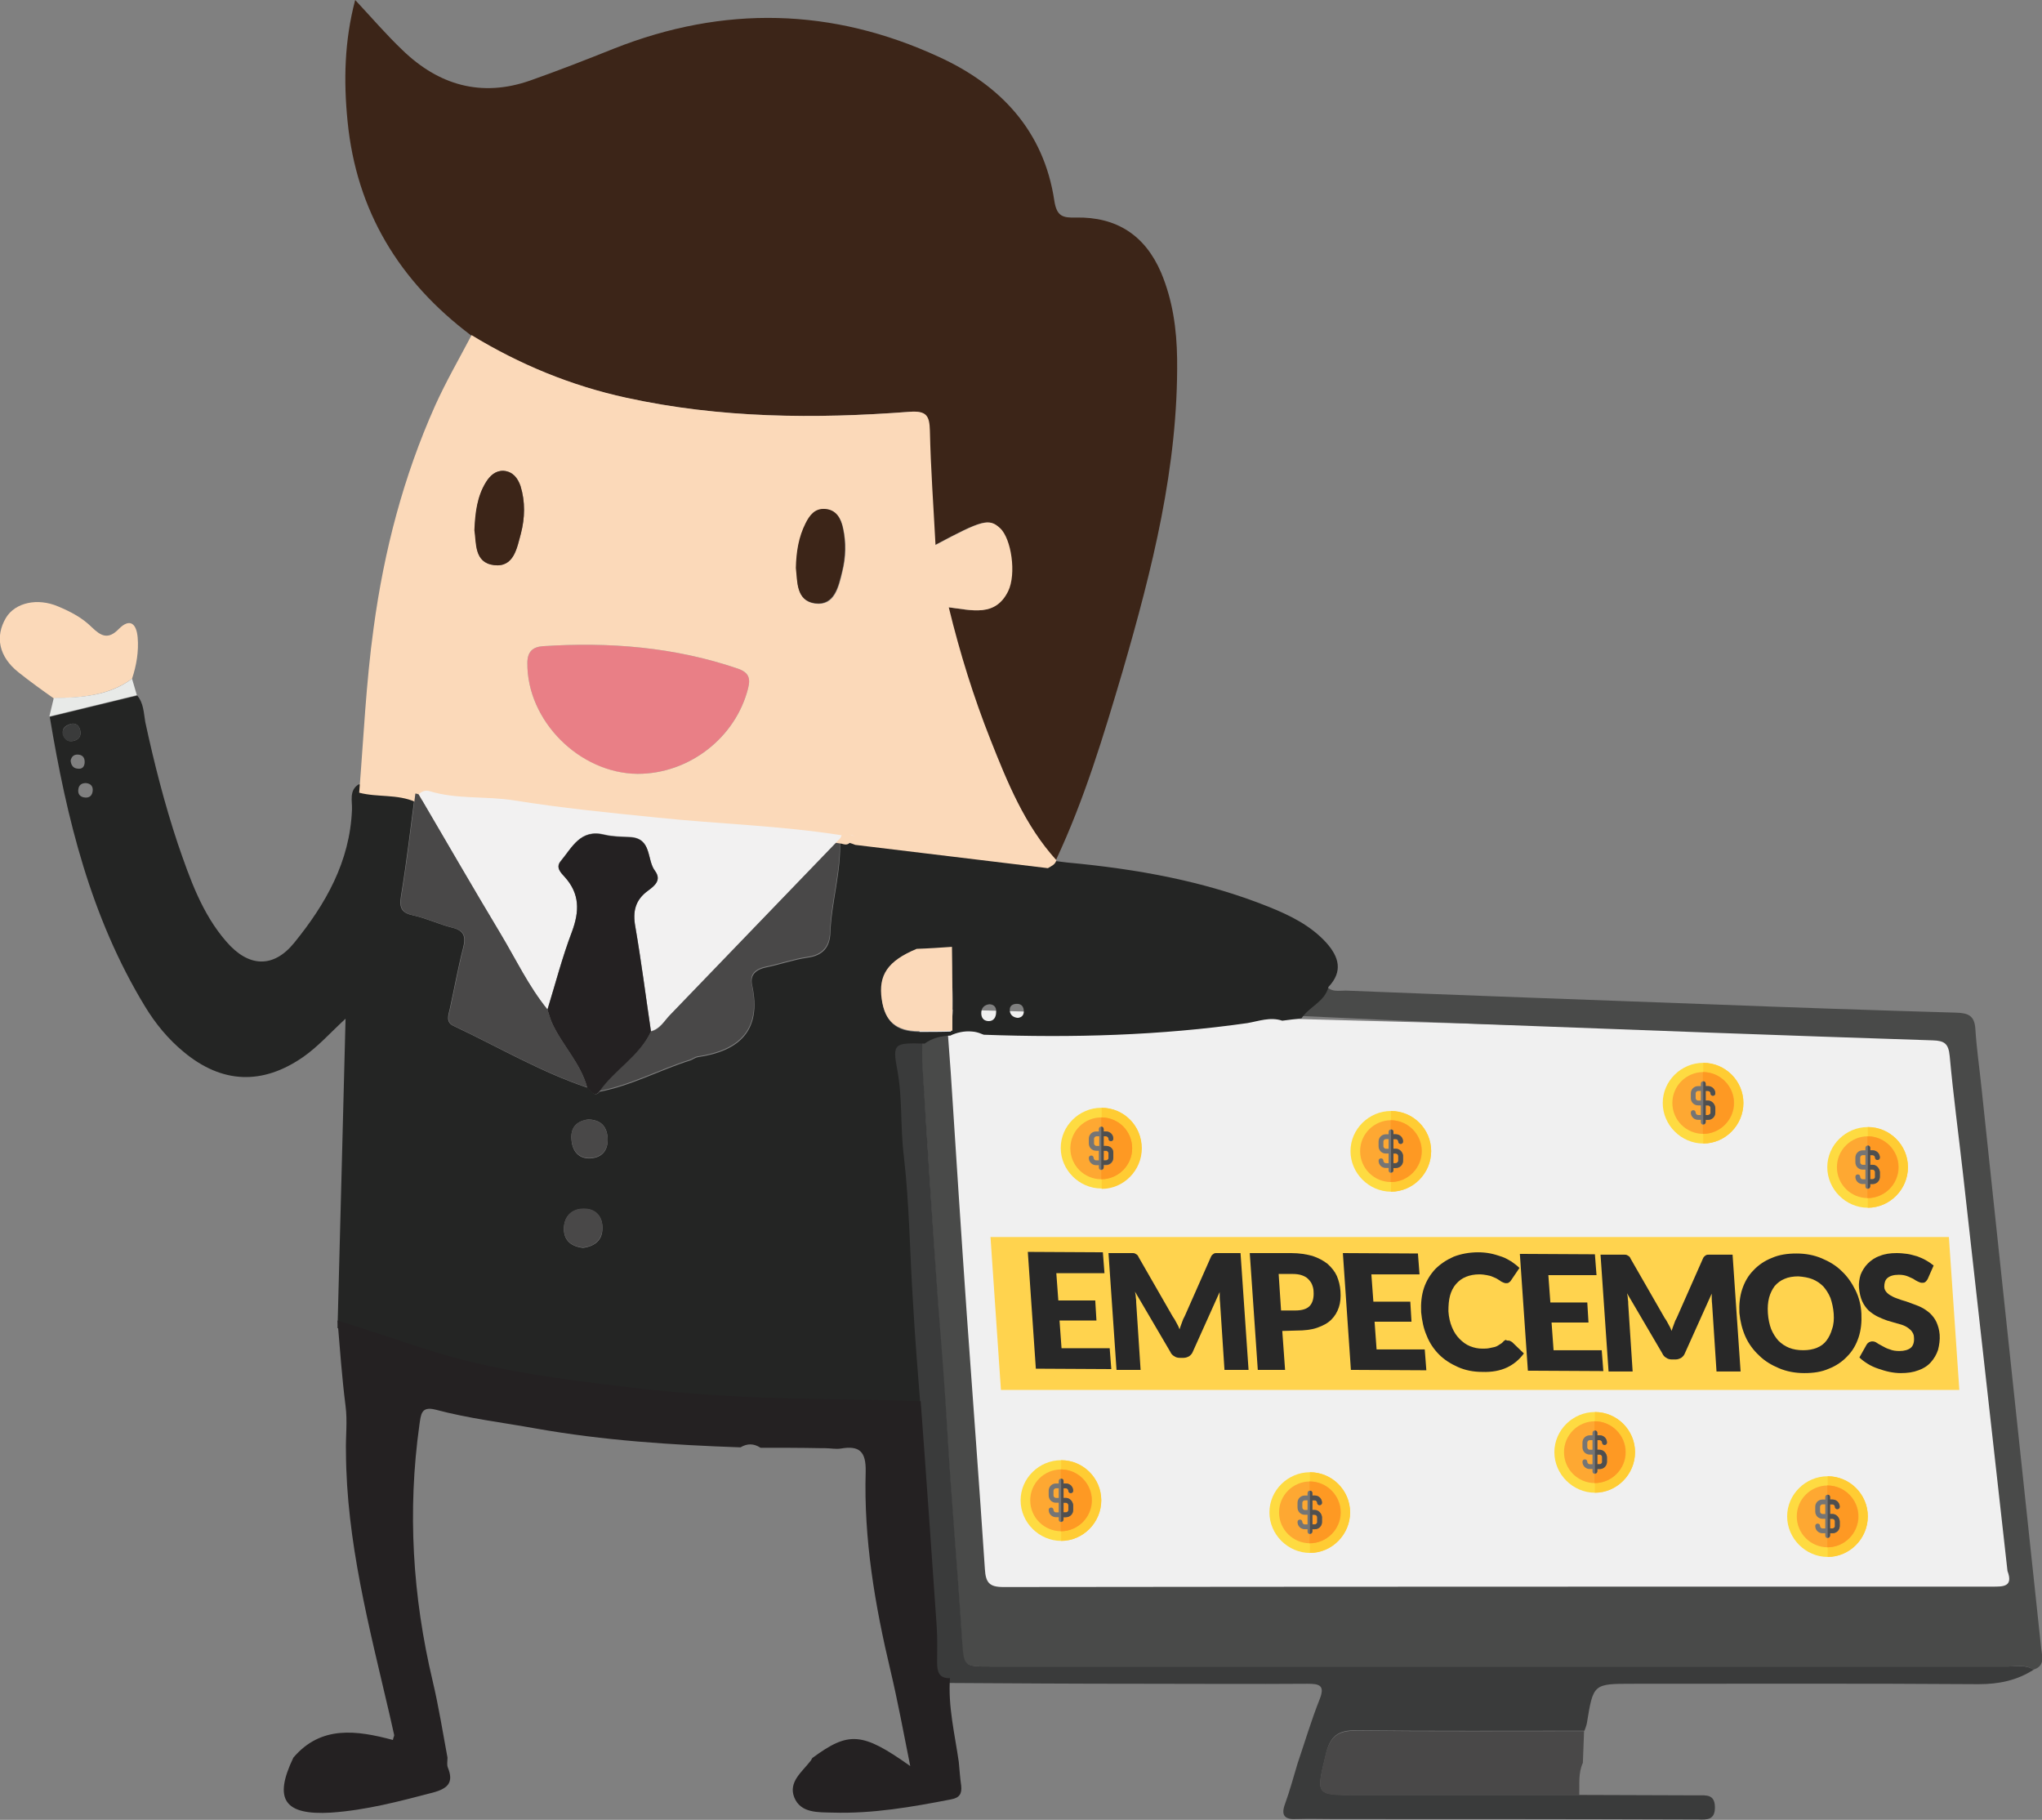 <?xml version="1.0" encoding="utf-8"?>
<!-- Generator: Adobe Illustrator 23.0.1, SVG Export Plug-In . SVG Version: 6.00 Build 0)  -->
<svg version="1.1" xmlns="http://www.w3.org/2000/svg" xmlns:xlink="http://www.w3.org/1999/xlink" x="0px" y="0px"
	 viewBox="0 0 508.8 453.4" style="enable-background:new 0 0 508.8 453.4;" xml:space="preserve">
<rect x="0" y="0" width="508.8" height="453.4" fill="#808080" stroke="none"/>
<style type="text/css">
	.st0{fill:#554939;}
	.st1{fill:#FBDBBE;}
	.st2{fill:#F4F3F3;}
	.st3{fill:#6C6A5A;}
	.st4{fill:#534A3B;}
	.st5{fill:#F7DDBF;}
	.st6{fill:#F0C658;}
	.st7{fill:#F6C651;}
	.st8{fill:#5A6753;}
	.st9{fill:#97AF98;}
	.st10{fill:#D7ECDF;}
	.st11{fill:#83AC94;}
	.st12{fill:#E68084;}
	.st13{fill:#DBAA3F;}
	.st14{fill:#FAC44C;}
	.st15{fill:#545B69;}
	.st16{fill:#5BBFD0;}
	.st17{fill:#E8B699;}
	.st18{fill:#FAC705;}
	.st19{fill:#EAE1D2;}
	.st20{fill:#69707B;}
	.st21{fill:#F9EA83;}
	.st22{fill:#CEC4B2;}
	.st23{fill:#F9F2E5;}
	.st24{fill:#EAAF51;}
	.st25{fill:#C7BDAB;}
	.st26{fill:#5F453C;}
	.st27{fill:#F9F2E6;}
	.st28{fill:#F6BB04;}
	.st29{fill:#F9C707;}
	.st30{fill:#CFC4B2;}
	.st31{fill:#C1BAA9;}
	.st32{fill:#C6BBA9;}
	.st33{fill:#C5BAA7;}
	.st34{fill:#DACFBD;}
	.st35{fill:#E6B599;}
	.st36{fill:#FBCC06;}
	.st37{fill:#695046;}
	.st38{fill:#97796E;}
	.st39{fill:#DCA009;}
	.st40{fill:#E4DBCA;}
	.st41{fill:#6CA9AA;}
	.st42{fill:#CA8B71;}
	.st43{fill:#E3DACA;}
	.st44{fill:#60473E;}
	.st45{fill:#DE9F08;}
	.st46{fill:#D2D9D7;}
	.st47{fill:#E2DACA;}
	.st48{fill:#D3D9D7;}
	.st49{fill:#E2AA0A;}
	.st50{fill:#9FA8A1;}
	.st51{fill:#C9C9BC;}
	.st52{fill:#B9C6BD;}
	.st53{fill:#B0C3BD;}
	.st54{fill:#94796F;}
	.st55{fill:#785E54;}
	.st56{fill:#E0D7C5;}
	.st57{fill:#6E787B;}
	.st58{fill:#AEC2BD;}
	.st59{fill:#785F54;}
	.st60{fill:#8B786F;}
	.st61{fill:#CBC2AD;}
	.st62{fill:#DDEEF1;}
	.st63{fill:#DAD0BE;}
	.st64{fill:#1889AB;}
	.st65{fill:#C5C9C6;}
	.st66{fill:#14ACC2;}
	.st67{fill:#E7B599;}
	.st68{fill:#384352;}
	.st69{fill:#414959;}
	.st70{fill:#CB8E74;}
	.st71{fill:#F1F1F1;}
	.st72{fill:#3A4554;}
	.st73{fill:#9FA9A3;}
	.st74{fill:#77CADD;}
	.st75{fill:#271A17;}
	.st76{fill:#DED5C4;}
	.st77{fill:#D79708;}
	.st78{fill:#BDB299;}
	.st79{fill:#E7A608;}
	.st80{fill:#169DC9;}
	.st81{fill:#9DD8E6;}
	.st82{fill:#72CAE0;}
	.st83{fill:#F4F1E8;}
	.st84{fill:#B5E2EC;}
	.st85{fill:#F5E364;}
	.st86{fill:#43ADAC;}
	.st87{fill:#DCD2C1;}
	.st88{fill:#C2BD96;}
	.st89{fill:#B5A03D;}
	.st90{fill:#34BFC7;}
	.st91{fill:#E3E0D1;}
	.st92{fill:#93D5E7;}
	.st93{fill:#89D0E2;}
	.st94{fill:#795D52;}
	.st95{fill:#72564B;}
	.st96{fill:#6B5146;}
	.st97{fill:#73574C;}
	.st98{fill:#E89129;}
	.st99{fill:#E07925;}
	.st100{fill:#34404F;}
	.st101{fill:#E8A807;}
	.st102{fill:#D99908;}
	.st103{fill:#FDF9F0;}
	.st104{fill:#EFE7D9;}
	.st105{fill:#75BBBB;}
	.st106{fill:#CDC2AF;}
	.st107{fill:#1695B7;}
	.st108{fill:#DCA109;}
	.st109{fill:#747A7B;}
	.st110{fill:#9CB2AF;}
	.st111{fill:#374351;}
	.st112{fill:#FCFCFA;}
	.st113{fill:#F8F9F7;}
	.st114{fill:#E8DFCF;}
	.st115{fill:#D1C6B3;}
	.st116{fill:#D5CBB9;}
	.st117{fill:#CD6328;}
	.st118{fill:#FCF9F1;}
	.st119{fill:#E9E0D0;}
	.st120{fill:#F0E8DB;}
	.st121{fill:#EDE4D5;}
	.st122{fill:#EAE2D3;}
	.st123{fill:#EAE2D2;}
	.st124{fill:#FAF9F4;}
	.st125{fill:#4A362C;}
	.st126{fill:#61483E;}
	.st127{fill:#F0E8DA;}
	.st128{fill:#D9CFBD;}
	.st129{fill:#EEB106;}
	.st130{fill:#D8CDBB;}
	.st131{fill:#DDA40D;}
	.st132{fill:#FCF9F0;}
	.st133{fill:#EDE4D6;}
	.st134{fill:#DACFBE;}
	.st135{fill:#EEE6D7;}
	.st136{fill:#DBD0BF;}
	.st137{fill:#E3DAC9;}
	.st138{fill:#ECE3D5;}
	.st139{fill:#E6DDCD;}
	.st140{fill:#F1D357;}
	.st141{fill:#A5997B;}
	.st142{fill:#585F6C;}
	.st143{fill:#FCFAEF;}
	.st144{fill:#1993B2;}
	.st145{fill:#92B6B5;}
	.st146{fill:#5BBECF;}
	.st147{fill:#286266;}
	.st148{fill:#36A9C0;}
	.st149{fill:#283947;}
	.st150{fill:#CFC17E;}
	.st151{fill:#C7E9F2;}
	.st152{fill:#A1955F;}
	.st153{fill:#AFE0EC;}
	.st154{fill:#B9A962;}
	.st155{fill:#F4E875;}
	.st156{fill:#C1B8A6;}
	.st157{fill:#F4C951;}
	.st158{fill:#DFD581;}
	.st159{fill:#E8DA69;}
	.st160{fill:#E4DDB1;}
	.st161{fill:#BAAF75;}
	.st162{fill:#CFAB3B;}
	.st163{fill:#B4A563;}
	.st164{fill:#F3C14C;}
	.st165{fill:#E7E5D5;}
	.st166{fill:#7D712C;}
	.st167{fill:#F4BD48;}
	.st168{fill:#BFB16F;}
	.st169{fill:#C2AB48;}
	.st170{fill:#867832;}
	.st171{fill:#BFB88D;}
	.st172{fill:#6F5C25;}
	.st173{fill:#84773A;}
	.st174{fill:#26757A;}
	.st175{fill:#9B8F58;}
	.st176{fill:#DDD5C2;}
	.st177{fill:#D3CEAF;}
	.st178{fill:#5A4C24;}
	.st179{fill:#E5E2D1;}
	.st180{fill:#E5E0CE;}
	.st181{fill:#AE9D46;}
	.st182{fill:#B43027;}
	.st183{fill:#ADA48C;}
	.st184{fill:#9D937B;}
	.st185{fill:#5EC6D8;}
	.st186{fill:#F5E168;}
	.st187{fill:#287A7B;}
	.st188{fill:#F0B847;}
	.st189{fill:#5CACAC;}
	.st190{fill:#F4C04C;}
	.st191{fill:#3FA2A1;}
	.st192{fill:#C8C39C;}
	.st193{fill:#261B16;}
	.st194{fill:#82D0E5;}
	.st195{fill:#B2A990;}
	.st196{fill:#A59B83;}
	.st197{fill:#998F77;}
	.st198{fill:#ACA28A;}
	.st199{fill:#998F78;}
	.st200{fill:#D09107;}
	.st201{fill:#A79D85;}
	.st202{fill:#261610;}
	.st203{fill:#4A3B17;}
	.st204{fill:#31434F;}
	.st205{fill:#FDFAF1;}
	.st206{fill:#F6E263;}
	.st207{fill:#27839F;}
	.st208{fill:#F1BF4D;}
	.st209{fill:#B4AC7D;}
	.st210{fill:#644C24;}
	.st211{fill:#CAC59C;}
	.st212{fill:#E0D8C6;}
	.st213{fill:#CBC49F;}
	.st214{fill:#DFD8AF;}
	.st215{fill:#C2AB46;}
	.st216{fill:#EBE5D4;}
	.st217{fill:#BDB07C;}
	.st218{fill:#5E4B25;}
	.st219{fill:#745834;}
	.st220{fill:#A3965C;}
	.st221{fill:#E8E3B6;}
	.st222{fill:#958235;}
	.st223{fill:#A79B63;}
	.st224{fill:#C5C09A;}
	.st225{fill:#9B9059;}
	.st226{fill:#C7C29D;}
	.st227{fill:#80732F;}
	.st228{fill:#AA9E67;}
	.st229{fill:#7D712D;}
	.st230{fill:#F1EADB;}
	.st231{fill:#CDB14E;}
	.st232{fill:#F4C850;}
	.st233{fill:#92864D;}
	.st234{fill:#D2CDAD;}
	.st235{fill:#F5E362;}
	.st236{fill:#F9D634;}
	.st237{fill:#B3AC7A;}
	.st238{fill:#F8C832;}
	.st239{fill:#978B54;}
	.st240{fill:#EEA32E;}
	.st241{fill:#4E3E18;}
	.st242{fill:#43A6B2;}
	.st243{fill:#A09C6D;}
	.st244{fill:#F8D932;}
	.st245{fill:#CECAA8;}
	.st246{fill:#877832;}
	.st247{fill:#635220;}
	.st248{fill:#BFB88F;}
	.st249{fill:#645221;}
	.st250{fill:#BAB287;}
	.st251{fill:#715B34;}
	.st252{fill:#B6AD7E;}
	.st253{fill:#B1A979;}
	.st254{fill:#CAC08B;}
	.st255{fill:#F4B030;}
	.st256{fill:#F2C250;}
	.st257{fill:#ADA26A;}
	.st258{fill:#C8AA3F;}
	.st259{fill:#A69C69;}
	.st260{fill:#E89028;}
	.st261{fill:#0E7288;}
	.st262{fill:#6B6E73;}
	.st263{fill:#EEC495;}
	.st264{fill:#368464;}
	.st265{fill:#ECC497;}
	.st266{fill:#F7FBF7;}
	.st267{fill:#7D8A85;}
	.st268{fill:#FDFDF9;}
	.st269{fill:#818D87;}
	.st270{fill:#808781;}
	.st271{fill:#8A897B;}
	.st272{fill:#898B7F;}
	.st273{fill:#8D7C66;}
	.st274{fill:#AA8D6D;}
	.st275{fill:#A18264;}
	.st276{fill:#E1F4F5;}
	.st277{fill:#E2F5F6;}
	.st278{fill:#E5F7F7;}
	.st279{fill:#F5F6F7;}
	.st280{fill:#F7F7F8;}
	.st281{fill:#F6F6F7;}
	.st282{fill:#CCEEFA;}
	.st283{fill:#828C83;}
	.st284{fill:#F6D4A7;}
	.st285{fill:#006738;}
	.st286{display:none;}
	.st287{fill:#FFD34E;}
	.st288{fill:#F4DABC;}
	.st289{fill:#F1EEED;}
	.st290{fill:#424342;}
	.st291{fill:#424242;}
	.st292{fill:#FBD9BA;}
	.st293{fill:#807F7F;}
	.st294{fill:#595046;}
	.st295{fill:#E87F85;}
	.st296{fill:#B05A35;}
	.st297{fill:#6FC728;}
	.st298{fill:#FFFFFF;}
	.st299{fill:#EEB23B;}
	.st300{fill:#EEB23A;}
	.st301{fill:#424243;}
	.st302{fill:#4F433B;}
	.st303{fill:#FAD9BA;}
	.st304{fill:#FBCA64;}
	.st305{fill:#FDC95F;}
	.st306{fill:#AA6C55;}
	.st307{fill:#BB9A74;}
	.st308{fill:#F1F0EF;}
	.st309{fill:#E98B8F;}
	.st310{fill:#E2A935;}
	.st311{fill:#91AF9A;}
	.st312{fill:#94B9A7;}
	.st313{fill:#6E6E71;}
	.st314{fill:#424244;}
	.st315{fill:#50413A;}
	.st316{fill:#F6F7F6;}
	.st317{fill:#533E2A;}
	.st318{fill:#FAD8B9;}
	.st319{fill:#F8D8B9;}
	.st320{fill:#53402C;}
	.st321{fill:#F7D9BA;}
	.st322{fill:#F8C54B;}
	.st323{fill:#B7D2C3;}
	.st324{fill:#6D6E72;}
	.st325{fill:#EB7F86;}
	.st326{fill:#E29F25;}
	.st327{fill:#202529;}
	.st328{fill:#FF0000;}
	.st329{fill:none;}
	.st330{fill:#252525;}
	.st331{fill:#3D2618;}
	.st332{fill:#FCF6CA;}
	.st333{fill:#FFFBD4;}
	.st334{fill:#EAE5C1;}
	.st335{fill:#1E201F;}
	.st336{fill:#F9D7B8;}
	.st337{fill:#F0F1F0;}
	.st338{fill:#961A17;}
	.st339{fill:#494949;}
	.st340{fill:#E9868C;}
	.st341{fill:#553F29;}
	.st342{fill:#242524;}
	.st343{fill:#3C2518;}
	.st344{fill:#FBD9B9;}
	.st345{fill:#F0F0F0;}
	.st346{fill:#494A49;}
	.st347{fill:#242122;}
	.st348{fill:#3A3B3B;}
	.st349{fill:#494848;}
	.st350{fill:#E8EAE8;}
	.st351{fill:#F2F1F1;}
	.st352{fill:#E97F86;}
	.st353{fill:#282828;}
	.st354{fill:#FEDB41;}
	.st355{fill:#FFCC33;}
	.st356{fill:#FEA832;}
	.st357{fill:#FE9923;}
	.st358{fill:#757575;}
	.st359{fill:#4F4F4F;}
</style>
<g id="Layer_1">
	<g>
		<g>
			<g>
				<polyline class="st345" points="485.6,258.3 228.6,251.3 242.6,406.3 502.6,406.3 				"/>
				<path class="st346" d="M330.3,245.3c-0.9,3.7-4.8,4.9-6.7,7.8c15.6,0.7,31.2,1.5,46.8,2.1c37.1,1.4,74.2,2.8,111.2,4
					c2.9,0.1,3.9,0.8,4.2,3.9c0.9,9.8,2.2,19.5,3.3,29.2c3.7,33,7.4,66.1,11.1,99.1c1.5,4-1.1,3.9-3.8,3.9
					c-82.1,0-164.3,0-246.4,0.1c-3.5,0-4.4-1.1-4.6-4.5c-1.4-21.1-3-42.2-4.5-63.3c-1.4-20.1-2.7-40.2-4-60.3
					c-0.2-3.2-0.5-6.3-0.7-9.5c0-0.2-0.1-0.4,0-0.6c-2.4,0.1-4.6,0.6-6.5,2c0,2.3,0,4.7,0.1,7c1.3,19.7,2.5,39.4,3.9,59.1
					c0.7,10.1,1.6,20.2,2.2,30.3c1,17.5,2.6,35.1,3.7,52.6c0.4,7,0.2,7,7.2,7c84.5,0,169,0,253.5,0c2.1,0,4.4-0.6,6.3,0.8
					c3.1-0.9,2.2-3.4,2-5.3c-2.1-20-4.3-40-6.4-60c-2.8-26.6-5.7-53.2-8.5-79.9c-0.5-4.8-1.2-9.6-1.5-14.4c-0.2-3.3-1.7-4-4.7-4.1
					c-20.6-0.6-41.2-1.3-61.9-2.1c-30.1-1.1-60.2-2.2-90.3-3.4C333.5,246.8,331.4,247.3,330.3,245.3z"/>
				<path class="st348" d="M228.5,350.3c1.3,18.7,2.7,37.5,4,56.2c0.2,3,0.1,6,0.1,8.9c0,2.2,0.4,4,3.2,3.9
					c16.2,0.1,32.3,0.2,48.5,0.2c13.8,0,27.7,0.1,41.5,0c3,0,4.4,0.4,3,3.9c-2.1,5.3-3.7,10.7-5.5,16c-1,3.3-1.9,6.7-3.1,10
					c-1.1,2.9-0.1,4,2.9,3.8c3.2-0.1,6.3,0,9.5,0c29.1,0,58.3,0,87.4,0.1c1,0,2,0,3,0c2.3,0.1,4.4,0.2,4.3-3.2
					c-0.1-3.1-2.2-2.8-4.2-2.8c-9.8,0-19.6-0.1-29.5-0.1c-18.5,0-36.9,0-55.4,0c-10.5,0-10.3,0.1-7.8-10.2c1-4.4,3-6,7.5-5.9
					c18.9,0.2,37.9,0.1,56.9,0.1c0.2-0.6,0.5-1.3,0.6-1.9c1.6-9.8,1.6-9.8,11.4-9.8c28.7,0,57.5-0.1,86.2,0.1c5,0,9.5-0.9,13.7-3.6
					c-2-1.3-4.2-0.8-6.3-0.8c-84.5,0-169,0-253.5,0c-7,0-6.7,0-7.2-7c-1.1-17.5-2.7-35.1-3.7-52.6c-0.6-10.1-1.4-20.2-2.2-30.3
					c-1.4-19.7-2.7-39.4-3.9-59.1c-0.2-2.3-0.1-4.7-0.1-7c-7.6-0.2-8.1-0.1-6.8,6.7c1.3,7.1,0.7,14.2,1.6,21.3
					c1.4,12.2,1.5,24.5,2.3,36.7C227.2,332.8,227.9,341.6,228.5,350.3z"/>
				<path class="st349" d="M394.7,431.3c-19,0-37.9,0.1-56.9-0.1c-4.5,0-6.4,1.5-7.5,5.9c-2.4,10.2-2.7,10.2,7.8,10.2
					c18.5,0,36.9,0,55.4,0c0.1-2.7-0.3-5.5,0.9-8.1C394.5,436.6,394.6,434,394.7,431.3z"/>
				<path class="st348" d="M205.6,364.2c0.3,0,0.7,0,1,0C206.3,364.2,205.9,364.2,205.6,364.2z"/>
				<g>
					<path class="st349" d="M162.2,257c-2.9,6.1-9.1,9.4-12.9,14.8c7.9-1.5,15-5.4,22.6-7.8c0.6-0.2,1.2-0.7,1.8-0.8
						c10.4-1.5,16.1-6.6,13.6-18c-0.6-2.6,1.1-3.9,3.6-4.4c3.4-0.7,6.8-1.9,10.2-2.4c3.9-0.5,5.6-2.7,5.7-6.2
						c0.3-7.8,2.8-15.4,2.4-23.3c-14.1,14.6-28.2,29.3-42.3,43.9C165.5,254.4,164.5,256.5,162.2,257z"/>
					<path class="st352" d="M158.9,192.8c12.8,0,24.4-9,27.5-21.3c0.7-2.7,0-4-2.5-4.9c-15.8-5.4-32.1-6.7-48.7-5.6
						c-2.5,0.2-3.8,1.4-3.8,4.2C131.3,179.6,144.4,192.8,158.9,192.8z"/>
					<g>
						<path class="st342" d="M150.1,306.1c0.1-2.9-1.6-4.9-4.5-4.9c-3.1-0.1-5.1,1.9-5.1,5c0,2.9,1.9,4.4,4.8,4.7
							C148.2,310.5,150.1,309,150.1,306.1z M142.4,284c0.2,2.8,1.8,4.8,4.8,4.6c2.8-0.2,4.4-2,4.2-5.1c-0.2-3-1.8-4.5-4.8-4.6
							C143.6,279.3,142.1,281,142.4,284z M18.3,184.6c1.3-0.3,2-1.2,1.7-2.6c-0.3-1.3-1.2-2-2.5-1.6c-1.2,0.4-2.1,1-1.8,2.5
							C16.1,184.2,16.9,184.9,18.3,184.6z M244.5,252.4c0,1.1,0.5,1.9,1.7,2c1.4,0.1,2-1,2-2.2c0.1-1-0.3-1.9-1.6-2
							C245.3,250.3,244.5,251.1,244.5,252.4z M19.5,196.8c-0.1,1.1,0.5,1.8,1.7,1.9c1.1,0.1,1.8-0.5,1.9-1.7
							c0.1-1.1-0.5-1.8-1.7-1.9C20.3,195.1,19.6,195.6,19.5,196.8z M19.3,191.5c1.2,0.2,1.8-0.5,1.8-1.7c0-1.2-0.7-1.8-1.8-1.8
							c-0.9,0-1.5,0.5-1.7,1.5C17.7,190.6,18.2,191.4,19.3,191.5z M255.1,252c0-1.1-0.5-1.9-1.7-1.9c-1.1,0-1.9,0.5-1.8,1.7
							c0.1,1.1,0.9,1.7,2,1.8C254.6,253.5,255.1,252.9,255.1,252z M103.4,197.7c-1.1,8.5-2.1,17.1-3.5,25.6
							c-0.5,3.1,0.3,4.2,3.2,4.8c3.2,0.7,6.3,2.2,9.5,3c3,0.7,3.5,2.2,2.8,5c-1.3,5-2.2,10.1-3.3,15.1c-0.4,1.7-1.1,3.5,0.9,4.4
							c11.1,5.2,21.7,11.5,33.4,15.4l0,0c0.3,0.3,0.7,0.7,1,1c0.7,0.8,1.4,0.8,2,0c7.9-1.5,15-5.4,22.6-7.8c0.6-0.2,1.2-0.7,1.8-0.8
							c10.4-1.5,16.1-6.6,13.6-18c-0.6-2.6,1.1-3.9,3.6-4.4c3.4-0.7,6.8-1.9,10.2-2.4c3.9-0.5,5.6-2.7,5.7-6.2
							c0.3-7.8,2.8-15.4,2.4-23.3c0.1-0.3,0.3-0.6,0.4-0.9c0.7,0.3,1.4,0.4,2-0.2c0.5,0.2,1,0.4,1.4,0.5c16,1.9,32,3.9,48,5.8
							c1.6,0.2,3.3,0.4,4.9,0.6c17.2,1.6,34.2,4.6,50.3,11.1c5.2,2.1,10.3,4.6,14.2,8.9c3.1,3.5,4.2,7.1,0.5,11
							c-0.9,3.7-4.8,4.9-6.7,7.8c-1.6,0.2-3.2,0.4-4.8,0.6c-3-1-5.8,0.1-8.7,0.6c-21.8,3.1-43.6,3.7-65.6,2.9c-0.3,0-1.4-0.7-3-0.8
							c-2-0.2-3.9,0.3-5.4,1c0.5-3.3,0.8-7.4,0.5-12.1c-0.4-6.2-1.7-11.3-2.9-15.1c10.6-2,24.7-3.5,41.2-1.4
							c7.2,0.9,13.7,2.3,19.3,3.9c-1.1-0.1-2.2-0.2-3.2-0.2c-16.4,0.3-32.8-0.7-49.1-2.1c-1.3-0.1-2.5-0.4-3.6,0.1
							c-0.3,0.1-1,0.6-1.5,1.5c-0.7,1.5-0.2,3.5-0.2,3.5l0,0c0,0-3,0.2-8.8,0.5c-7.2,3-9.6,6.5-8.7,12.6c0.8,5.5,3.6,7.8,9.1,7.9
							c2.8,0,5.6,0,8.5-0.1c-0.2,0.3-0.3,0.7-0.5,1c-2.4,0.1-4.6,0.6-6.5,2c-7.6-0.2-8.1-0.1-6.8,6.7c1.3,7.1,0.7,14.2,1.6,21.3
							c1.4,12.2,1.5,24.5,2.3,36.7c0.5,8.8,1.2,17.5,1.9,26.3c-10.8-0.4-21.6-0.4-32.4-0.7c-13.6-0.3-27.3-1.2-40.6-2.8
							c-16.7-2-33.5-4.1-49.8-9.3c-7.5-2.4-15-5-22.5-7.3c0.7-25.4,1.3-50.8,2-77.1c-3.9,3.6-6.8,6.9-10.5,9.5
							c-10.2,7.1-20.3,6.7-29.8-1.2c-3.9-3.2-7.1-7.1-9.7-11.4c-13.5-22.2-19.5-46.8-23.7-72.1c7.3-1.8,14.5-3.5,21.8-5.3
							c1.6,1.9,1.6,4.3,2,6.6c2.2,10.2,4.8,20.4,8.1,30.3c3,8.7,6,17.4,12.1,24.4c5.5,6.4,11.7,6.7,16.9,0.3
							c7.8-9.6,13.9-20.2,14.4-33.2c0.1-2.1-0.8-4.8,1.7-6.3C94,196.6,99,195.7,103.4,197.7z"/>
						<path class="st343" d="M263.1,214.3c7.1-15.1,11.9-31.1,16.6-47c7.4-25.5,13.9-51.1,13.6-77.9c-0.1-7.4-1.1-14.6-4-21.5
							c-4-9.3-11.1-13.9-21.2-13.7c-3.3,0.1-4.8-0.3-5.4-4.2c-2.6-17.4-13.4-28.8-28.7-35.8c-26.6-12.3-53.7-12.9-81-2.1
							c-7,2.8-13.9,5.5-21,8c-12.1,4.2-22.7,1.1-31.7-7.6c-4-3.8-7.5-7.9-11.8-12.5c-2.7,10.2-2.9,20.2-1.9,30.2
							c2.2,22.4,12.9,39.9,30.7,53.3c12,7.3,24.8,12.6,38.6,15.6c23.3,5.1,46.9,5.3,70.6,3.5c4.2-0.3,4.9,1,5,4.7
							c0.2,9.4,0.9,18.9,1.4,28.5c11.8-6.3,13.4-6.7,16.1-4.2c2.8,2.6,4.1,11.4,2,15.7c-3.2,6.5-9,4.7-14.8,4
							c2.8,11.5,6.2,22.4,10.4,33C251,194.9,255.2,205.6,263.1,214.3z"/>
						<path class="st344" d="M261.1,216.3c-16-1.9-32-3.9-48-5.8c-0.5-0.2-1-0.4-1.4-0.5c-0.6,0.6-1.3,0.4-2,0.2
							c-15.2-2.4-30.6-2.8-45.9-4.4c-12-1.2-24-2.4-35.8-4.3c-7-1.1-14.2-0.2-21-2.3c-1-0.3-2,0.1-2.7,0.8c-0.3-0.1-0.6-0.2-0.8-0.2
							c-4.5-2-9.4-1.1-14-2.3c1.1-13.7,1.7-27.4,3.6-41.1c2.6-19.2,7.4-37.6,15.3-55.3c2.7-6,6-11.7,9.1-17.6
							c12,7.3,24.8,12.6,38.6,15.6c23.3,5.1,46.9,5.3,70.6,3.5c4.2-0.3,4.9,1,5,4.7c0.2,9.4,0.9,18.9,1.4,28.5
							c11.8-6.3,13.4-6.7,16.1-4.2c2.8,2.6,4.1,11.4,2,15.7c-3.2,6.5-9,4.7-14.8,4c2.8,11.5,6.2,22.4,10.4,33
							c4.2,10.6,8.5,21.3,16.4,30C263,215.4,261.9,215.8,261.1,216.3z M186.4,171.5c0.7-2.7,0-4-2.5-4.9
							c-15.8-5.4-32.1-6.7-48.7-5.6c-2.5,0.2-3.8,1.4-3.8,4.2c-0.1,14.4,13,27.5,27.5,27.6C171.7,192.8,183.3,183.8,186.4,171.5z
							 M123.1,140.8c5,0.6,5.7-4.3,6.7-7.9c1-3.9,1.1-7.9-0.1-11.8c-0.7-2-1.9-3.6-4.2-3.8c-2-0.1-3.4,1.2-4.4,2.8
							c-2.1,3.5-2.7,7.5-2.8,12C118.8,135.3,118.1,140.2,123.1,140.8z M203.2,150.4c4.8,0.6,5.8-4.2,6.7-7.9c0.9-3.6,1-7.3,0.2-10.9
							c-0.5-2.3-1.6-4.5-4.4-4.7c-2.6-0.2-3.9,1.6-4.9,3.6c-1.7,3.3-2.2,6.9-2.3,11.1C198.7,144.9,198.4,149.8,203.2,150.4z"/>
						<path class="st347" d="M73.1,437.9c-5,10.4-2.3,14.4,9.4,13.7c8.7-0.6,17-2.8,25.4-5c3.7-1,5.2-2.5,3.7-6.2
							c-0.3-0.7-0.1-1.6-0.1-2.5c-1.2-6.4-2.2-12.8-3.7-19.1c-5-21.1-6.3-42.3-3.3-63.8c0.4-2.6,0.4-4.7,4-3.8
							c8.2,2.2,16.7,3.2,25,4.7c16.9,3,33.9,4.1,51,4.7c1.7-1,3.3-1,5,0.1c5,0,10,0,15,0.1c0.3,0,0.7,0,1,0c1.3,0,2.7,0.3,4,0.1
							c4.6-0.8,6.3,0.7,6.2,5.7c-0.5,16.9,2.3,33.3,6.2,49.7c1.8,7.6,3.2,15.2,4.9,23.7c-12-8.5-15.3-8.7-24.4-2
							c-0.2,0.3-0.3,0.6-0.5,0.8c-2.1,2.7-5.5,5.2-4,9c1.6,4,6,3.7,9.6,3.8c10,0.3,19.7-1.4,29.5-3.3c2.1-0.4,2.7-1.4,2.5-3.4
							c-0.3-2-0.4-3.9-0.6-5.9c-1-7-2.7-13.8-2.2-20.9c-2.8,0.1-3.2-1.7-3.2-3.9c0-3,0.1-6-0.1-8.9c-1.3-18.7-2.6-37.5-4-56.2
							c-10.8-0.4-21.6-0.4-32.4-0.7c-13.6-0.3-27.3-1.2-40.6-2.8c-16.7-2-33.5-4.1-49.8-9.3c-7.5-2.4-15-5-22.5-7.3
							c0.6,7.1,1.1,14.2,2,21.3c0.5,3.8,0,7.6,0.1,11.4c0.1,22.3,5.8,43.7,10.8,65.2c0.4,1.8,0.8,3.6,1.2,5.3
							c0.1,0.3-0.2,0.6-0.3,1.3C88.9,431.1,80,429.8,73.1,437.9z"/>
						<path class="st344" d="M32.9,169.1c1.1-3.3,1.7-6.8,1.4-10.3c-0.3-3.4-1.9-4.9-4.7-2.1c-2.7,2.8-4.5,1.7-6.7-0.4
							c-2.4-2.4-5.3-3.9-8.4-5.2c-5.1-2.2-10.7-1-13,2.8c-2.8,4.7-1.8,9.7,3.1,13.6c2.9,2.3,5.8,4.4,8.8,6.5
							C20.2,173.8,27,173.4,32.9,169.1z"/>
						<path class="st350" d="M32.9,169.1c-5.8,4.3-12.6,4.7-19.5,4.8c-0.4,1.5-0.7,3.1-1.1,4.6c7.3-1.8,14.5-3.5,21.8-5.3
							C33.7,171.9,33.3,170.5,32.9,169.1z"/>
						<path class="st351" d="M209.7,208.1c-15.2-2.4-30.6-2.8-45.9-4.4c-12-1.2-24-2.4-35.8-4.3c-7-1.1-14.2-0.2-21-2.3
							c-1-0.3-2,0.1-2.7,0.8c6.8,11.6,13.5,23.2,20.4,34.7c3.8,6.4,7,13.1,11.7,18.9c2-6.5,3.7-13.1,6.1-19.4
							c1.9-5.1,2-9.5-1.8-13.7c-0.9-1-2.4-2.3-1-3.9c2.9-3.4,4.9-8.1,10.9-6.6c2.1,0.5,4.3,0.5,6.4,0.6c5.5,0.3,4.1,5.7,6.2,8.4
							c1.7,2.3,0,3.7-1.7,4.9c-3.2,2.3-3.9,5.2-3.2,9c1.5,8.7,2.6,17.4,3.9,26.1c2.3-0.6,3.3-2.6,4.8-4.1
							c14.1-14.6,28.2-29.3,42.3-43.9C209.5,208.7,209.6,208.4,209.7,208.1z"/>
						<path class="st347" d="M162.2,257c-1.3-8.7-2.4-17.4-3.9-26.1c-0.7-3.8,0-6.7,3.2-9c1.6-1.2,3.4-2.6,1.7-4.9
							c-2.1-2.8-0.7-8.1-6.2-8.4c-2.2-0.1-4.4-0.1-6.4-0.6c-6-1.5-8.1,3.2-10.9,6.6c-1.3,1.6,0.1,2.9,1,3.9
							c3.8,4.2,3.7,8.6,1.8,13.7c-2.4,6.3-4.1,12.9-6.1,19.4c0.4,1.1,0.6,2.1,1.1,3.2c2.5,5.6,7.2,10.1,8.8,16.2c0,0,0,0,0,0
							c0.3,0.3,0.7,0.7,1,1c0.7,0.8,1.4,0.8,2,0C153.1,266.5,159.3,263.2,162.2,257z"/>
						<path class="st349" d="M146.3,270.9c-1.6-6.1-6.3-10.6-8.8-16.2c-0.4-1-0.7-2.1-1.1-3.2c-4.7-5.8-7.9-12.6-11.7-18.9
							c-6.9-11.5-13.6-23.1-20.4-34.7c-0.3-0.1-0.6-0.2-0.8-0.2c-1.1,8.5-2.1,17.1-3.5,25.6c-0.5,3.1,0.3,4.2,3.2,4.8
							c3.2,0.7,6.3,2.2,9.5,3c3,0.7,3.5,2.2,2.8,5c-1.3,5-2.2,10.1-3.3,15.1c-0.4,1.7-1.1,3.5,0.9,4.4
							C124,260.7,134.6,267,146.3,270.9z"/>
						<path class="st344" d="M228.4,236.4c-7.2,3-9.6,6.5-8.7,12.6c0.8,5.5,3.6,7.8,9.1,7.9c2.8,0,5.6,0,8.5-0.1c0-0.7,0-1.5,0-2.2
							c0-6.2,0-12.5-0.1-18.7C234.3,236.1,231.4,236.3,228.4,236.4z"/>
						<path class="st349" d="M145.3,310.8c2.9-0.3,4.7-1.9,4.8-4.8c0.1-2.9-1.6-4.9-4.5-4.9c-3.1-0.1-5.1,1.9-5.1,5
							C140.5,309,142.4,310.6,145.3,310.8z"/>
						<path class="st349" d="M146.5,278.9c-2.9,0.4-4.4,2.1-4.1,5c0.2,2.8,1.8,4.8,4.8,4.6c2.8-0.2,4.4-2,4.2-5.1
							C151.1,280.5,149.6,279,146.5,278.9z"/>
						<path class="st348" d="M15.6,183c0.5,1.3,1.3,2,2.7,1.6c1.3-0.3,2-1.2,1.7-2.6c-0.3-1.3-1.2-2-2.5-1.6
							C16.3,180.9,15.4,181.5,15.6,183z"/>
						<path class="st349" d="M147.3,271.9c-0.3-0.3-0.7-0.7-1-1C146.6,271.2,147,271.6,147.3,271.9z"/>
						<path class="st351" d="M213.1,208.4c-0.5-0.2-1-0.4-1.4-0.5C212.2,208.1,212.7,208.3,213.1,208.4z"/>
						<path class="st343" d="M118.2,132.1c0.5,3.2-0.1,8.1,4.9,8.7c5,0.6,5.7-4.3,6.7-7.9c1-3.9,1.1-7.9-0.1-11.8
							c-0.7-2-1.9-3.6-4.2-3.8c-2-0.1-3.4,1.2-4.4,2.8C118.9,123.6,118.4,127.6,118.2,132.1z"/>
						<path class="st343" d="M198.3,141.5c0.4,3.3,0,8.2,4.8,8.8c4.8,0.6,5.8-4.2,6.7-7.9c0.9-3.6,1-7.3,0.2-10.9
							c-0.5-2.3-1.6-4.5-4.4-4.7c-2.6-0.2-3.9,1.6-4.9,3.6C199,133.8,198.4,137.4,198.3,141.5z"/>
					</g>
				</g>
				<polygon class="st287" points="488.2,346.3 249.4,346.3 246.8,308.2 485.6,308.2 				"/>
				<g>
					<path class="st287" d="M275.8,314l0.4,5.2l-12,0l0.5,6.8l9.2,0l0.3,5l-9.2,0l0.5,6.9l12,0l0.4,5.2l-18.8-0.1l-2-29.1L275.8,314
						z"/>
					<path class="st287" d="M294.1,331.5c0.3,0.5,0.6,1.1,0.8,1.7c0.2-0.6,0.4-1.2,0.6-1.7c0.2-0.6,0.4-1.1,0.7-1.6l6.5-14.7
						c0.1-0.3,0.2-0.4,0.4-0.6c0.1-0.1,0.3-0.2,0.4-0.3c0.2-0.1,0.4-0.1,0.6-0.1c0.2,0,0.5,0,0.8,0l5.2,0l2,29.1l-6,0l-1.1-16.8
						c-0.1-0.8-0.1-1.7-0.1-2.6l-6.7,14.9c-0.2,0.5-0.5,0.8-0.9,1.1c-0.4,0.2-0.8,0.4-1.4,0.4l-0.9,0c-0.5,0-1-0.1-1.4-0.4
						c-0.4-0.2-0.8-0.6-1-1.1l-8.8-15c0.1,0.5,0.2,0.9,0.2,1.4c0.1,0.5,0.1,0.9,0.1,1.3l1.1,16.8l-6,0l-2-29.1l5.2,0
						c0.3,0,0.6,0,0.8,0c0.2,0,0.4,0,0.6,0.1c0.2,0.1,0.3,0.2,0.5,0.3c0.1,0.1,0.3,0.3,0.4,0.6l8.5,14.8
						C293.5,330.4,293.8,330.9,294.1,331.5z"/>
					<path class="st287" d="M320.5,333.6l0.7,9.7l-6.8,0l-2-29.1l10.3,0c2.1,0,3.8,0.3,5.3,0.7c1.5,0.5,2.8,1.2,3.8,2
						c1,0.9,1.8,1.9,2.3,3c0.5,1.2,0.8,2.4,0.9,3.8c0.1,1.5,0,2.8-0.4,4c-0.4,1.2-1,2.2-1.9,3.1c-0.9,0.9-2.1,1.5-3.5,2
						c-1.4,0.5-3.2,0.7-5.2,0.7L320.5,333.6z M320.2,328.5l3.5,0c1.8,0,3-0.4,3.7-1.2c0.7-0.8,1-2,0.9-3.5c0-0.7-0.2-1.3-0.4-1.8
						c-0.2-0.5-0.6-1-1-1.4c-0.4-0.4-1-0.7-1.6-0.9c-0.6-0.2-1.4-0.3-2.2-0.3l-3.5,0L320.2,328.5z"/>
					<path class="st287" d="M354.3,314.3l0.4,5.2l-12,0l0.5,6.8l9.2,0l0.3,5l-9.2,0l0.5,6.9l12,0l0.4,5.2l-18.8-0.1l-2-29.1
						L354.3,314.3z"/>
					<path class="st287" d="M376.8,336c0.2,0,0.3,0,0.5,0.1c0.2,0.1,0.3,0.2,0.5,0.3l2.9,2.8c-1.1,1.5-2.5,2.7-4.2,3.5
						c-1.7,0.8-3.8,1.2-6.2,1.1c-2.2,0-4.2-0.4-6-1.2c-1.8-0.8-3.4-1.8-4.7-3.1c-1.3-1.3-2.4-2.9-3.1-4.7c-0.8-1.8-1.2-3.8-1.4-5.9
						c-0.1-2.2,0.1-4.2,0.7-6c0.6-1.8,1.6-3.4,2.8-4.7c1.3-1.3,2.8-2.3,4.6-3.1c1.8-0.7,3.9-1.1,6.1-1.1c1.1,0,2.1,0.1,3.1,0.3
						s1.9,0.5,2.8,0.8c0.9,0.3,1.7,0.8,2.4,1.2c0.7,0.5,1.4,1,2,1.6l-2.1,3.1c-0.1,0.2-0.3,0.4-0.5,0.5c-0.2,0.2-0.5,0.2-0.8,0.2
						c-0.2,0-0.5-0.1-0.7-0.2c-0.2-0.1-0.5-0.2-0.7-0.4c-0.3-0.2-0.5-0.3-0.8-0.5c-0.3-0.2-0.7-0.3-1.1-0.5
						c-0.4-0.2-0.9-0.3-1.4-0.4c-0.5-0.1-1.2-0.2-1.9-0.2c-1.2,0-2.3,0.2-3.3,0.6c-1,0.4-1.8,1-2.5,1.8c-0.7,0.8-1.2,1.8-1.5,2.9
						c-0.3,1.1-0.4,2.4-0.4,3.9c0.1,1.5,0.4,2.8,0.9,4c0.5,1.2,1.1,2.1,1.9,2.9c0.8,0.8,1.6,1.4,2.6,1.8c1,0.4,2,0.6,3,0.6
						c0.6,0,1.2,0,1.7-0.1c0.5-0.1,1-0.2,1.4-0.3c0.4-0.1,0.8-0.3,1.2-0.6c0.4-0.2,0.8-0.5,1.1-0.9c0.2-0.1,0.3-0.2,0.5-0.3
						C376.4,336,376.6,336,376.8,336z"/>
					<path class="st287" d="M398.4,314.5l0.4,5.2l-12,0l0.5,6.8l9.2,0l0.3,5l-9.2,0l0.5,6.9l12,0l0.4,5.2l-18.8-0.1l-2-29.1
						L398.4,314.5z"/>
					<path class="st287" d="M416.7,331.9c0.3,0.5,0.6,1.1,0.8,1.7c0.2-0.6,0.4-1.2,0.6-1.7c0.2-0.6,0.4-1.1,0.7-1.6l6.5-14.7
						c0.1-0.3,0.2-0.4,0.4-0.6c0.1-0.1,0.3-0.2,0.4-0.3c0.2-0.1,0.4-0.1,0.6-0.1s0.5,0,0.8,0l5.2,0l2,29.1l-6,0l-1.1-16.8
						c-0.1-0.8-0.1-1.7-0.1-2.6l-6.7,14.9c-0.2,0.5-0.5,0.8-0.9,1.1c-0.4,0.2-0.8,0.4-1.4,0.4l-0.9,0c-0.5,0-1-0.1-1.4-0.4
						c-0.4-0.2-0.8-0.6-1-1.1l-8.8-15c0.1,0.5,0.2,0.9,0.2,1.4c0.1,0.5,0.1,0.9,0.1,1.3l1.1,16.8l-6,0l-2-29.1l5.2,0
						c0.3,0,0.6,0,0.8,0c0.2,0,0.4,0,0.6,0.1c0.2,0.1,0.3,0.2,0.5,0.3c0.1,0.1,0.3,0.3,0.4,0.6l8.5,14.8
						C416.2,330.9,416.4,331.4,416.7,331.9z"/>
					<path class="st287" d="M464.8,329.3c0.1,2.1-0.1,4.1-0.7,5.9c-0.6,1.8-1.5,3.4-2.8,4.7c-1.2,1.3-2.8,2.4-4.6,3.1
						c-1.8,0.8-3.8,1.1-6.1,1.1c-2.3,0-4.4-0.4-6.3-1.2c-1.9-0.8-3.6-1.8-5-3.2c-1.4-1.3-2.6-2.9-3.4-4.7c-0.8-1.8-1.3-3.8-1.5-5.9
						c-0.1-2.1,0.1-4.1,0.7-5.9c0.6-1.8,1.5-3.4,2.8-4.7c1.2-1.3,2.8-2.4,4.6-3.1c1.8-0.8,3.9-1.1,6.1-1.1c2.3,0,4.4,0.4,6.3,1.2
						c1.9,0.8,3.6,1.8,5,3.2c1.4,1.3,2.5,2.9,3.4,4.7C464.2,325.2,464.7,327.2,464.8,329.3z M457.9,329.3c-0.1-1.4-0.4-2.7-0.8-3.9
						c-0.5-1.2-1.1-2.1-1.8-2.9c-0.8-0.8-1.7-1.4-2.7-1.8c-1-0.4-2.2-0.6-3.5-0.7c-1.3,0-2.5,0.2-3.4,0.6c-1,0.4-1.8,1-2.5,1.8
						c-0.6,0.8-1.1,1.8-1.4,2.9c-0.3,1.2-0.4,2.4-0.3,3.9c0.1,1.5,0.4,2.8,0.8,3.9c0.5,1.2,1.1,2.1,1.8,2.9c0.8,0.8,1.7,1.4,2.7,1.8
						s2.2,0.6,3.5,0.6c1.3,0,2.4-0.2,3.4-0.6c1-0.4,1.8-1,2.4-1.8c0.6-0.8,1.1-1.8,1.4-2.9C457.9,332,458,330.7,457.9,329.3z"/>
					<path class="st287" d="M481.3,320.7c-0.2,0.3-0.4,0.6-0.6,0.7c-0.2,0.2-0.5,0.2-0.8,0.2c-0.3,0-0.6-0.1-1-0.3
						c-0.4-0.2-0.8-0.4-1.2-0.7c-0.5-0.2-1-0.5-1.6-0.7c-0.6-0.2-1.2-0.3-2-0.3c-1.3,0-2.2,0.3-2.8,0.8s-0.8,1.3-0.8,2.2
						c0,0.6,0.3,1.1,0.7,1.5c0.4,0.4,0.9,0.7,1.5,1c0.6,0.3,1.3,0.5,2.1,0.8c0.8,0.2,1.6,0.5,2.4,0.8c0.8,0.3,1.7,0.6,2.5,1
						c0.8,0.4,1.5,0.9,2.2,1.5c0.6,0.6,1.2,1.3,1.6,2.2c0.4,0.9,0.7,1.9,0.8,3.1c0.1,1.3-0.1,2.6-0.4,3.8c-0.4,1.2-1,2.2-1.8,3.1
						c-0.8,0.9-1.9,1.6-3.1,2c-1.3,0.5-2.7,0.7-4.4,0.7c-0.9,0-1.8-0.1-2.8-0.3c-1-0.2-1.9-0.5-2.8-0.8c-0.9-0.3-1.8-0.7-2.6-1.2
						c-0.8-0.5-1.5-1-2.1-1.6l1.8-3.2c0.1-0.2,0.3-0.4,0.6-0.6c0.3-0.1,0.5-0.2,0.8-0.2c0.4,0,0.8,0.1,1.2,0.4
						c0.4,0.3,0.9,0.5,1.4,0.8c0.5,0.3,1.1,0.6,1.8,0.8c0.7,0.3,1.5,0.4,2.4,0.4c1.2,0,2.2-0.3,2.8-0.8c0.6-0.5,0.9-1.4,0.8-2.6
						c0-0.7-0.3-1.2-0.7-1.7c-0.4-0.4-0.9-0.8-1.5-1.1c-0.6-0.3-1.3-0.5-2.1-0.7s-1.6-0.5-2.4-0.7c-0.8-0.3-1.6-0.6-2.4-1
						c-0.8-0.4-1.5-0.9-2.2-1.5c-0.6-0.6-1.2-1.4-1.6-2.3c-0.4-0.9-0.7-2.1-0.8-3.4c-0.1-1.1,0.1-2.2,0.4-3.2c0.4-1,1-2,1.8-2.8
						c0.8-0.8,1.8-1.5,3-1.9c1.2-0.5,2.6-0.7,4.2-0.7c0.9,0,1.8,0.1,2.6,0.2s1.7,0.4,2.5,0.6c0.8,0.3,1.5,0.6,2.2,1
						c0.7,0.4,1.3,0.8,1.9,1.3L481.3,320.7z"/>
				</g>
				<g>
					<path class="st353" d="M274.8,312l0.4,5.2l-12,0l0.5,6.8l9.2,0l0.3,5l-9.2,0l0.5,6.9l12,0l0.4,5.2l-18.8-0.1l-2-29.1L274.8,312
						z"/>
					<path class="st353" d="M293.1,329.5c0.3,0.5,0.6,1.1,0.8,1.7c0.2-0.6,0.4-1.2,0.6-1.7c0.2-0.6,0.4-1.1,0.7-1.6l6.5-14.7
						c0.1-0.3,0.2-0.4,0.4-0.6c0.1-0.1,0.3-0.2,0.4-0.3c0.2-0.1,0.4-0.1,0.6-0.1c0.2,0,0.5,0,0.8,0l5.2,0l2,29.1l-6,0l-1.1-16.8
						c-0.1-0.8-0.1-1.7-0.1-2.6l-6.7,14.9c-0.2,0.5-0.5,0.8-0.9,1.1c-0.4,0.2-0.8,0.4-1.4,0.4l-0.9,0c-0.5,0-1-0.1-1.4-0.4
						c-0.4-0.2-0.8-0.6-1-1.1l-8.8-15c0.1,0.5,0.2,0.9,0.2,1.4c0.1,0.5,0.1,0.9,0.1,1.3l1.1,16.8l-6,0l-2-29.1l5.2,0
						c0.3,0,0.6,0,0.8,0c0.2,0,0.4,0,0.6,0.1c0.2,0.1,0.3,0.2,0.5,0.3c0.1,0.1,0.3,0.3,0.4,0.6l8.5,14.8
						C292.5,328.4,292.8,328.9,293.1,329.5z"/>
					<path class="st353" d="M319.5,331.6l0.7,9.7l-6.8,0l-2-29.1l10.3,0c2.1,0,3.8,0.3,5.3,0.7c1.5,0.5,2.8,1.2,3.8,2
						c1,0.9,1.8,1.9,2.3,3c0.5,1.2,0.8,2.4,0.9,3.8c0.1,1.5,0,2.8-0.4,4c-0.4,1.2-1,2.2-1.9,3.1c-0.9,0.9-2.1,1.5-3.5,2
						c-1.4,0.5-3.2,0.7-5.2,0.7L319.5,331.6z M319.2,326.5l3.5,0c1.8,0,3-0.4,3.7-1.2c0.7-0.8,1-2,0.9-3.5c0-0.7-0.2-1.3-0.4-1.8
						c-0.2-0.5-0.6-1-1-1.4c-0.4-0.4-1-0.7-1.6-0.9c-0.6-0.2-1.4-0.3-2.2-0.3l-3.5,0L319.2,326.5z"/>
					<path class="st353" d="M353.3,312.3l0.4,5.2l-12,0l0.5,6.8l9.2,0l0.3,5l-9.2,0l0.5,6.9l12,0l0.4,5.2l-18.8-0.1l-2-29.1
						L353.3,312.3z"/>
					<path class="st353" d="M375.8,334c0.2,0,0.3,0,0.5,0.1c0.2,0.1,0.3,0.2,0.5,0.3l2.9,2.8c-1.1,1.5-2.5,2.7-4.2,3.5
						c-1.7,0.8-3.8,1.2-6.2,1.1c-2.2,0-4.2-0.4-6-1.2c-1.8-0.8-3.4-1.8-4.7-3.1c-1.3-1.3-2.4-2.9-3.1-4.7c-0.8-1.8-1.2-3.8-1.4-5.9
						c-0.1-2.2,0.1-4.2,0.7-6c0.6-1.8,1.6-3.4,2.8-4.7c1.3-1.3,2.8-2.3,4.6-3.1c1.8-0.7,3.9-1.1,6.1-1.1c1.1,0,2.1,0.1,3.1,0.3
						s1.9,0.5,2.8,0.8c0.9,0.3,1.7,0.8,2.4,1.2c0.7,0.5,1.4,1,2,1.6l-2.1,3.1c-0.1,0.2-0.3,0.4-0.5,0.5c-0.2,0.2-0.5,0.2-0.8,0.2
						c-0.2,0-0.5-0.1-0.7-0.2c-0.2-0.1-0.5-0.2-0.7-0.4c-0.3-0.2-0.5-0.3-0.8-0.5c-0.3-0.2-0.7-0.3-1.1-0.5
						c-0.4-0.2-0.9-0.3-1.4-0.4c-0.5-0.1-1.2-0.2-1.9-0.2c-1.2,0-2.3,0.2-3.3,0.6c-1,0.4-1.8,1-2.5,1.8c-0.7,0.8-1.2,1.8-1.5,2.9
						c-0.3,1.1-0.4,2.4-0.4,3.9c0.1,1.5,0.4,2.8,0.9,4c0.5,1.2,1.1,2.1,1.9,2.9c0.8,0.8,1.6,1.4,2.6,1.8c1,0.4,2,0.6,3,0.6
						c0.6,0,1.2,0,1.7-0.1c0.5-0.1,1-0.2,1.4-0.3c0.4-0.1,0.8-0.3,1.2-0.6c0.4-0.2,0.8-0.5,1.1-0.9c0.2-0.1,0.3-0.2,0.5-0.3
						C375.4,334,375.6,334,375.8,334z"/>
					<path class="st353" d="M397.4,312.5l0.4,5.2l-12,0l0.5,6.8l9.2,0l0.3,5l-9.2,0l0.5,6.9l12,0l0.4,5.2l-18.8-0.1l-2-29.1
						L397.4,312.5z"/>
					<path class="st353" d="M415.7,329.9c0.3,0.5,0.6,1.1,0.8,1.7c0.2-0.6,0.4-1.2,0.6-1.7c0.2-0.6,0.4-1.1,0.7-1.6l6.5-14.7
						c0.1-0.3,0.2-0.4,0.4-0.6c0.1-0.1,0.3-0.2,0.4-0.3c0.2-0.1,0.4-0.1,0.6-0.1s0.5,0,0.8,0l5.2,0l2,29.1l-6,0l-1.1-16.8
						c-0.1-0.8-0.1-1.7-0.1-2.6l-6.7,14.9c-0.2,0.5-0.5,0.8-0.9,1.1c-0.4,0.2-0.8,0.4-1.4,0.4l-0.9,0c-0.5,0-1-0.1-1.4-0.4
						c-0.4-0.2-0.8-0.6-1-1.1l-8.8-15c0.1,0.5,0.2,0.9,0.2,1.4c0.1,0.5,0.1,0.9,0.1,1.3l1.1,16.8l-6,0l-2-29.1l5.2,0
						c0.3,0,0.6,0,0.8,0c0.2,0,0.4,0,0.6,0.1c0.2,0.1,0.3,0.2,0.5,0.3c0.1,0.1,0.3,0.3,0.4,0.6l8.5,14.8
						C415.2,328.9,415.4,329.4,415.7,329.9z"/>
					<path class="st353" d="M463.8,327.3c0.1,2.1-0.1,4.1-0.7,5.9c-0.6,1.8-1.5,3.4-2.8,4.7c-1.2,1.3-2.8,2.4-4.6,3.1
						c-1.8,0.8-3.8,1.1-6.1,1.1c-2.3,0-4.4-0.4-6.3-1.2c-1.9-0.8-3.6-1.8-5-3.2c-1.4-1.3-2.6-2.9-3.4-4.7c-0.8-1.8-1.3-3.8-1.5-5.9
						c-0.1-2.1,0.1-4.1,0.7-5.9c0.6-1.8,1.5-3.4,2.8-4.7c1.2-1.3,2.8-2.4,4.6-3.1c1.8-0.8,3.9-1.1,6.1-1.1c2.3,0,4.4,0.4,6.3,1.2
						c1.9,0.8,3.6,1.8,5,3.2c1.4,1.3,2.5,2.9,3.4,4.7C463.2,323.2,463.7,325.2,463.8,327.3z M456.9,327.3c-0.1-1.4-0.4-2.7-0.8-3.9
						c-0.5-1.2-1.1-2.1-1.8-2.9c-0.8-0.8-1.7-1.4-2.7-1.8c-1-0.4-2.2-0.6-3.5-0.7c-1.3,0-2.5,0.2-3.4,0.6c-1,0.4-1.8,1-2.5,1.8
						c-0.6,0.8-1.1,1.8-1.4,2.9c-0.3,1.2-0.4,2.4-0.3,3.9c0.1,1.5,0.4,2.8,0.8,3.9c0.5,1.2,1.1,2.1,1.8,2.9c0.8,0.8,1.7,1.4,2.7,1.8
						s2.2,0.6,3.5,0.6c1.3,0,2.4-0.2,3.4-0.6c1-0.4,1.8-1,2.4-1.8c0.6-0.8,1.1-1.8,1.4-2.9C456.9,330,457,328.7,456.9,327.3z"/>
					<path class="st353" d="M480.3,318.7c-0.2,0.3-0.4,0.6-0.6,0.7c-0.2,0.2-0.5,0.2-0.8,0.2c-0.3,0-0.6-0.1-1-0.3
						c-0.4-0.2-0.8-0.4-1.2-0.7c-0.5-0.2-1-0.5-1.6-0.7c-0.6-0.2-1.2-0.3-2-0.3c-1.3,0-2.2,0.3-2.8,0.8s-0.8,1.3-0.8,2.2
						c0,0.6,0.3,1.1,0.7,1.5c0.4,0.4,0.9,0.7,1.5,1c0.6,0.3,1.3,0.5,2.1,0.8c0.8,0.2,1.6,0.5,2.4,0.8c0.8,0.3,1.7,0.6,2.5,1
						c0.8,0.4,1.5,0.9,2.2,1.5c0.6,0.6,1.2,1.3,1.6,2.2c0.4,0.9,0.7,1.9,0.8,3.1c0.1,1.3-0.1,2.6-0.4,3.8c-0.4,1.2-1,2.2-1.8,3.1
						c-0.8,0.9-1.9,1.6-3.1,2c-1.3,0.5-2.7,0.7-4.4,0.7c-0.9,0-1.8-0.1-2.8-0.3c-1-0.2-1.9-0.5-2.8-0.8c-0.9-0.3-1.8-0.7-2.6-1.2
						c-0.8-0.5-1.5-1-2.1-1.6l1.8-3.2c0.1-0.2,0.3-0.4,0.6-0.6c0.3-0.1,0.5-0.2,0.8-0.2c0.4,0,0.8,0.1,1.2,0.4
						c0.4,0.3,0.9,0.5,1.4,0.8c0.5,0.3,1.1,0.6,1.8,0.8c0.7,0.3,1.5,0.4,2.4,0.4c1.2,0,2.2-0.3,2.8-0.8c0.6-0.5,0.9-1.4,0.8-2.6
						c0-0.7-0.3-1.2-0.7-1.7c-0.4-0.4-0.9-0.8-1.5-1.1c-0.6-0.3-1.3-0.5-2.1-0.7s-1.6-0.5-2.4-0.7c-0.8-0.3-1.6-0.6-2.4-1
						c-0.8-0.4-1.5-0.9-2.2-1.5c-0.6-0.6-1.2-1.4-1.6-2.3c-0.4-0.9-0.7-2.1-0.8-3.4c-0.1-1.1,0.1-2.2,0.4-3.2c0.4-1,1-2,1.8-2.8
						c0.8-0.8,1.8-1.5,3-1.9c1.2-0.5,2.6-0.7,4.2-0.7c0.9,0,1.8,0.1,2.6,0.2s1.7,0.4,2.5,0.6c0.8,0.3,1.5,0.6,2.2,1
						c0.7,0.4,1.3,0.8,1.9,1.3L480.3,318.7z"/>
				</g>
			</g>
		</g>
	</g>
</g>
<g id="Layer_2">
	<g>
		<path class="st354" d="M274.4,276c-5.5,0-10.1,4.5-10.1,10c0,5.5,4.6,10.1,10.1,10.1c5.5,0,10-4.6,10-10.1
			C284.5,280.5,280,276,274.4,276z"/>
		<path class="st355" d="M284.5,286.1c0,5.5-4.5,10.1-10,10.1V276C280,276,284.5,280.5,284.5,286.1z"/>
		<path class="st356" d="M274.4,278.4c-4.2,0-7.7,3.4-7.7,7.7s3.5,7.7,7.7,7.7s7.7-3.5,7.7-7.7S278.7,278.4,274.4,278.4z"/>
		<path class="st357" d="M282.1,286.1c0,4.2-3.4,7.7-7.7,7.7v-15.4C278.7,278.4,282.1,281.8,282.1,286.1z"/>
		<path class="st358" d="M275.6,285.5H275v-2.4h0.6c0.3,0,0.6,0.3,0.6,0.6c0,0.8,1.2,0.8,1.2,0c0-1-0.8-1.8-1.8-1.8H275v-0.6
			c0-0.4-0.3-0.6-0.6-0.6c-0.3,0-0.6,0.2-0.6,0.6v0.6h-0.7c-1,0-1.8,0.8-1.8,1.8v1.2c0,1,0.8,1.8,1.8,1.8h0.7v2.4h-0.7
			c-0.3,0-0.6-0.3-0.6-0.6c0-0.8-1.2-0.8-1.2,0c0,1,0.8,1.8,1.8,1.8h0.7v0.6c0,0.4,0.3,0.6,0.6,0.6c0.3,0,0.6-0.2,0.6-0.6v-0.6h0.6
			c1,0,1.8-0.8,1.8-1.8v-1.3C277.4,286.2,276.6,285.5,275.6,285.5z M273.9,285.5h-0.7c-0.3,0-0.6-0.3-0.6-0.6v-1.2
			c0-0.3,0.3-0.6,0.6-0.6h0.7V285.5z M275.6,289.1H275v-2.4h0.6c0.3,0,0.6,0.3,0.6,0.6v1.3C276.2,288.8,275.9,289.1,275.6,289.1z"/>
		<path class="st359" d="M275.6,285.5H275v-2.4h0.6c0.3,0,0.6,0.3,0.6,0.6c0,0.8,1.2,0.8,1.2,0c0-1-0.8-1.8-1.8-1.8H275v-0.6
			c0-0.4-0.3-0.6-0.6-0.6v10.7c0.3,0,0.6-0.2,0.6-0.6v-0.6h0.6c1,0,1.8-0.8,1.8-1.8v-1.3C277.4,286.2,276.6,285.5,275.6,285.5z
			 M275.6,289.1H275v-2.4h0.6c0.3,0,0.6,0.3,0.6,0.6v1.3C276.2,288.8,275.9,289.1,275.6,289.1z"/>
	</g>
	<g>
		<path class="st354" d="M346.6,276.8c-5.5,0-10.1,4.5-10.1,10s4.6,10.1,10.1,10.1s10-4.6,10-10.1S352.1,276.8,346.6,276.8z"/>
		<path class="st355" d="M356.6,286.8c0,5.5-4.5,10.1-10,10.1v-20.1C352.1,276.8,356.6,281.3,356.6,286.8z"/>
		<path class="st356" d="M346.6,279.1c-4.2,0-7.7,3.4-7.7,7.7s3.5,7.7,7.7,7.7s7.7-3.5,7.7-7.7S350.8,279.1,346.6,279.1z"/>
		<path class="st357" d="M354.2,286.8c0,4.2-3.4,7.7-7.7,7.7v-15.4C350.8,279.1,354.2,282.6,354.2,286.8z"/>
		<path class="st358" d="M347.8,286.2h-0.6v-2.4h0.6c0.3,0,0.6,0.3,0.6,0.6c0,0.8,1.2,0.8,1.2,0c0-1-0.8-1.8-1.8-1.8h-0.6v-0.6
			c0-0.4-0.3-0.6-0.6-0.6s-0.6,0.2-0.6,0.6v0.6h-0.7c-1,0-1.8,0.8-1.8,1.8v1.2c0,1,0.8,1.8,1.8,1.8h0.7v2.4h-0.7
			c-0.3,0-0.6-0.3-0.6-0.6c0-0.8-1.2-0.8-1.2,0c0,1,0.8,1.8,1.8,1.8h0.7v0.6c0,0.4,0.3,0.6,0.6,0.6s0.6-0.2,0.6-0.6V291h0.6
			c1,0,1.8-0.8,1.8-1.8v-1.3C349.5,287,348.7,286.2,347.8,286.2z M346,286.2h-0.7c-0.3,0-0.6-0.3-0.6-0.6v-1.2
			c0-0.3,0.3-0.6,0.6-0.6h0.7V286.2z M347.8,289.8h-0.6v-2.4h0.6c0.3,0,0.6,0.3,0.6,0.6v1.3C348.3,289.5,348.1,289.8,347.8,289.8z"
			/>
		<path class="st359" d="M347.8,286.2h-0.6v-2.4h0.6c0.3,0,0.6,0.3,0.6,0.6c0,0.8,1.2,0.8,1.2,0c0-1-0.8-1.8-1.8-1.8h-0.6v-0.6
			c0-0.4-0.3-0.6-0.6-0.6v10.7c0.3,0,0.6-0.2,0.6-0.6V291h0.6c1,0,1.8-0.8,1.8-1.8v-1.3C349.5,287,348.7,286.2,347.8,286.2z
			 M347.8,289.8h-0.6v-2.4h0.6c0.3,0,0.6,0.3,0.6,0.6v1.3C348.3,289.5,348.1,289.8,347.8,289.8z"/>
	</g>
	<g>
		<path class="st354" d="M424.4,264.8c-5.5,0-10.1,4.5-10.1,10s4.6,10.1,10.1,10.1s10-4.6,10-10.1S429.9,264.8,424.4,264.8z"/>
		<path class="st355" d="M434.4,274.8c0,5.5-4.5,10.1-10,10.1v-20.1C429.9,264.8,434.4,269.3,434.4,274.8z"/>
		<path class="st356" d="M424.4,267.1c-4.2,0-7.7,3.4-7.7,7.7s3.5,7.7,7.7,7.7s7.7-3.5,7.7-7.7S428.6,267.1,424.4,267.1z"/>
		<path class="st357" d="M432,274.8c0,4.2-3.4,7.7-7.7,7.7v-15.4C428.6,267.1,432,270.6,432,274.8z"/>
		<path class="st358" d="M425.6,274.2H425v-2.4h0.6c0.3,0,0.6,0.3,0.6,0.6c0,0.8,1.2,0.8,1.2,0c0-1-0.8-1.8-1.8-1.8H425v-0.6
			c0-0.4-0.3-0.6-0.6-0.6c-0.3,0-0.6,0.2-0.6,0.6v0.6h-0.7c-1,0-1.8,0.8-1.8,1.8v1.2c0,1,0.8,1.8,1.8,1.8h0.7v2.4h-0.7
			c-0.3,0-0.6-0.3-0.6-0.6c0-0.8-1.2-0.8-1.2,0c0,1,0.8,1.8,1.8,1.8h0.7v0.6c0,0.4,0.3,0.6,0.6,0.6c0.3,0,0.6-0.2,0.6-0.6V279h0.6
			c1,0,1.8-0.8,1.8-1.8V276C427.3,275,426.5,274.2,425.6,274.2z M423.8,274.2h-0.7c-0.3,0-0.6-0.3-0.6-0.6v-1.2
			c0-0.3,0.3-0.6,0.6-0.6h0.7V274.2z M425.6,277.8H425v-2.4h0.6c0.3,0,0.6,0.3,0.6,0.6v1.3C426.2,277.5,425.9,277.8,425.6,277.8z"/>
		<path class="st359" d="M425.6,274.2H425v-2.4h0.6c0.3,0,0.6,0.3,0.6,0.6c0,0.8,1.2,0.8,1.2,0c0-1-0.8-1.8-1.8-1.8H425v-0.6
			c0-0.4-0.3-0.6-0.6-0.6v10.7c0.3,0,0.6-0.2,0.6-0.6V279h0.6c1,0,1.8-0.8,1.8-1.8V276C427.3,275,426.5,274.2,425.6,274.2z
			 M425.6,277.8H425v-2.4h0.6c0.3,0,0.6,0.3,0.6,0.6v1.3C426.2,277.5,425.9,277.8,425.6,277.8z"/>
	</g>
	<g>
		<path class="st354" d="M465.4,280.8c-5.5,0-10.1,4.5-10.1,10s4.6,10.1,10.1,10.1s10-4.6,10-10.1S470.9,280.8,465.4,280.8z"/>
		<path class="st355" d="M475.4,290.8c0,5.5-4.5,10.1-10,10.1v-20.1C470.9,280.8,475.4,285.3,475.4,290.8z"/>
		<path class="st356" d="M465.4,283.1c-4.2,0-7.7,3.4-7.7,7.7s3.5,7.7,7.7,7.7s7.7-3.5,7.7-7.7S469.6,283.1,465.4,283.1z"/>
		<path class="st357" d="M473,290.8c0,4.2-3.4,7.7-7.7,7.7v-15.4C469.6,283.1,473,286.6,473,290.8z"/>
		<path class="st358" d="M466.6,290.2H466v-2.4h0.6c0.3,0,0.6,0.3,0.6,0.6c0,0.8,1.2,0.8,1.2,0c0-1-0.8-1.8-1.8-1.8H466v-0.6
			c0-0.4-0.3-0.6-0.6-0.6c-0.3,0-0.6,0.2-0.6,0.6v0.6h-0.7c-1,0-1.8,0.8-1.8,1.8v1.2c0,1,0.8,1.8,1.8,1.8h0.7v2.4h-0.7
			c-0.3,0-0.6-0.3-0.6-0.6c0-0.8-1.2-0.8-1.2,0c0,1,0.8,1.8,1.8,1.8h0.7v0.6c0,0.4,0.3,0.6,0.6,0.6c0.3,0,0.6-0.2,0.6-0.6V295h0.6
			c1,0,1.8-0.8,1.8-1.8V292C468.3,291,467.5,290.2,466.6,290.2z M464.8,290.2h-0.7c-0.3,0-0.6-0.3-0.6-0.6v-1.2
			c0-0.3,0.3-0.6,0.6-0.6h0.7V290.2z M466.6,293.8H466v-2.4h0.6c0.3,0,0.6,0.3,0.6,0.6v1.3C467.2,293.5,466.9,293.8,466.6,293.8z"/>
		<path class="st359" d="M466.6,290.2H466v-2.4h0.6c0.3,0,0.6,0.3,0.6,0.6c0,0.8,1.2,0.8,1.2,0c0-1-0.8-1.8-1.8-1.8H466v-0.6
			c0-0.4-0.3-0.6-0.6-0.6v10.7c0.3,0,0.6-0.2,0.6-0.6V295h0.6c1,0,1.8-0.8,1.8-1.8V292C468.3,291,467.5,290.2,466.6,290.2z
			 M466.6,293.8H466v-2.4h0.6c0.3,0,0.6,0.3,0.6,0.6v1.3C467.2,293.5,466.9,293.8,466.6,293.8z"/>
	</g>
	<g>
		<path class="st354" d="M264.4,363.8c-5.5,0-10.1,4.5-10.1,10s4.6,10.1,10.1,10.1s10-4.6,10-10.1S269.9,363.8,264.4,363.8z"/>
		<path class="st355" d="M274.4,373.8c0,5.5-4.5,10.1-10,10.1v-20.1C269.9,363.8,274.4,368.3,274.4,373.8z"/>
		<path class="st356" d="M264.4,366.1c-4.2,0-7.7,3.4-7.7,7.7s3.5,7.7,7.7,7.7s7.7-3.5,7.7-7.7S268.6,366.1,264.4,366.1z"/>
		<path class="st357" d="M272,373.8c0,4.2-3.4,7.7-7.7,7.7v-15.4C268.6,366.1,272,369.6,272,373.8z"/>
		<path class="st358" d="M265.6,373.2H265v-2.4h0.6c0.3,0,0.6,0.3,0.6,0.6c0,0.8,1.2,0.8,1.2,0c0-1-0.8-1.8-1.8-1.8H265v-0.6
			c0-0.4-0.3-0.6-0.6-0.6c-0.3,0-0.6,0.2-0.6,0.6v0.6h-0.7c-1,0-1.8,0.8-1.8,1.8v1.2c0,1,0.8,1.8,1.8,1.8h0.7v2.4h-0.7
			c-0.3,0-0.6-0.3-0.6-0.6c0-0.8-1.2-0.8-1.2,0c0,1,0.8,1.8,1.8,1.8h0.7v0.6c0,0.4,0.3,0.6,0.6,0.6c0.3,0,0.6-0.2,0.6-0.6V378h0.6
			c1,0,1.8-0.8,1.8-1.8V375C267.3,374,266.5,373.2,265.6,373.2z M263.8,373.2h-0.7c-0.3,0-0.6-0.3-0.6-0.6v-1.2
			c0-0.3,0.3-0.6,0.6-0.6h0.7V373.2z M265.6,376.8H265v-2.4h0.6c0.3,0,0.6,0.3,0.6,0.6v1.3C266.2,376.5,265.9,376.8,265.6,376.8z"/>
		<path class="st359" d="M265.6,373.2H265v-2.4h0.6c0.3,0,0.6,0.3,0.6,0.6c0,0.8,1.2,0.8,1.2,0c0-1-0.8-1.8-1.8-1.8H265v-0.6
			c0-0.4-0.3-0.6-0.6-0.6v10.7c0.3,0,0.6-0.2,0.6-0.6V378h0.6c1,0,1.8-0.8,1.8-1.8V375C267.3,374,266.5,373.2,265.6,373.2z
			 M265.6,376.8H265v-2.4h0.6c0.3,0,0.6,0.3,0.6,0.6v1.3C266.2,376.5,265.9,376.8,265.6,376.8z"/>
	</g>
	<g>
		<path class="st354" d="M326.4,366.8c-5.5,0-10.1,4.5-10.1,10s4.6,10.1,10.1,10.1s10-4.6,10-10.1S331.9,366.8,326.4,366.8z"/>
		<path class="st355" d="M336.4,376.8c0,5.5-4.5,10.1-10,10.1v-20.1C331.9,366.8,336.4,371.3,336.4,376.8z"/>
		<path class="st356" d="M326.4,369.1c-4.2,0-7.7,3.4-7.7,7.7s3.5,7.7,7.7,7.7s7.7-3.5,7.7-7.7S330.6,369.1,326.4,369.1z"/>
		<path class="st357" d="M334,376.8c0,4.2-3.4,7.7-7.7,7.7v-15.4C330.6,369.1,334,372.6,334,376.8z"/>
		<path class="st358" d="M327.6,376.2H327v-2.4h0.6c0.3,0,0.6,0.3,0.6,0.6c0,0.8,1.2,0.8,1.2,0c0-1-0.8-1.8-1.8-1.8H327v-0.6
			c0-0.4-0.3-0.6-0.6-0.6c-0.3,0-0.6,0.2-0.6,0.6v0.6h-0.7c-1,0-1.8,0.8-1.8,1.8v1.2c0,1,0.8,1.8,1.8,1.8h0.7v2.4h-0.7
			c-0.3,0-0.6-0.3-0.6-0.6c0-0.8-1.2-0.8-1.2,0c0,1,0.8,1.8,1.8,1.8h0.7v0.6c0,0.4,0.3,0.6,0.6,0.6c0.3,0,0.6-0.2,0.6-0.6V381h0.6
			c1,0,1.8-0.8,1.8-1.8V378C329.3,377,328.5,376.2,327.6,376.2z M325.8,376.2h-0.7c-0.3,0-0.6-0.3-0.6-0.6v-1.2
			c0-0.3,0.3-0.6,0.6-0.6h0.7V376.2z M327.6,379.8H327v-2.4h0.6c0.3,0,0.6,0.3,0.6,0.6v1.3C328.2,379.5,327.9,379.8,327.6,379.8z"/>
		<path class="st359" d="M327.6,376.2H327v-2.4h0.6c0.3,0,0.6,0.3,0.6,0.6c0,0.8,1.2,0.8,1.2,0c0-1-0.8-1.8-1.8-1.8H327v-0.6
			c0-0.4-0.3-0.6-0.6-0.6v10.7c0.3,0,0.6-0.2,0.6-0.6V381h0.6c1,0,1.8-0.8,1.8-1.8V378C329.3,377,328.5,376.2,327.6,376.2z
			 M327.6,379.8H327v-2.4h0.6c0.3,0,0.6,0.3,0.6,0.6v1.3C328.2,379.5,327.9,379.8,327.6,379.8z"/>
	</g>
	<g>
		<path class="st354" d="M397.4,351.8c-5.5,0-10.1,4.5-10.1,10s4.6,10.1,10.1,10.1s10-4.6,10-10.1S402.9,351.8,397.4,351.8z"/>
		<path class="st355" d="M407.4,361.8c0,5.5-4.5,10.1-10,10.1v-20.1C402.9,351.8,407.4,356.3,407.4,361.8z"/>
		<path class="st356" d="M397.4,354.1c-4.2,0-7.7,3.4-7.7,7.7s3.5,7.7,7.7,7.7s7.7-3.5,7.7-7.7S401.6,354.1,397.4,354.1z"/>
		<path class="st357" d="M405,361.8c0,4.2-3.4,7.7-7.7,7.7v-15.4C401.6,354.1,405,357.6,405,361.8z"/>
		<path class="st358" d="M398.6,361.2H398v-2.4h0.6c0.3,0,0.6,0.3,0.6,0.6c0,0.8,1.2,0.8,1.2,0c0-1-0.8-1.8-1.8-1.8H398v-0.6
			c0-0.4-0.3-0.6-0.6-0.6c-0.3,0-0.6,0.2-0.6,0.6v0.6h-0.7c-1,0-1.8,0.8-1.8,1.8v1.2c0,1,0.8,1.8,1.8,1.8h0.7v2.4h-0.7
			c-0.3,0-0.6-0.3-0.6-0.6c0-0.8-1.2-0.8-1.2,0c0,1,0.8,1.8,1.8,1.8h0.7v0.6c0,0.4,0.3,0.6,0.6,0.6c0.3,0,0.6-0.2,0.6-0.6V366h0.6
			c1,0,1.8-0.8,1.8-1.8V363C400.3,362,399.5,361.2,398.6,361.2z M396.8,361.2h-0.7c-0.3,0-0.6-0.3-0.6-0.6v-1.2
			c0-0.3,0.3-0.6,0.6-0.6h0.7V361.2z M398.6,364.8H398v-2.4h0.6c0.3,0,0.6,0.3,0.6,0.6v1.3C399.2,364.5,398.9,364.8,398.6,364.8z"/>
		<path class="st359" d="M398.6,361.2H398v-2.4h0.6c0.3,0,0.6,0.3,0.6,0.6c0,0.8,1.2,0.8,1.2,0c0-1-0.8-1.8-1.8-1.8H398v-0.6
			c0-0.4-0.3-0.6-0.6-0.6v10.7c0.3,0,0.6-0.2,0.6-0.6V366h0.6c1,0,1.8-0.8,1.8-1.8V363C400.3,362,399.5,361.2,398.6,361.2z
			 M398.6,364.8H398v-2.4h0.6c0.3,0,0.6,0.3,0.6,0.6v1.3C399.2,364.5,398.9,364.8,398.6,364.8z"/>
	</g>
	<g>
		<path class="st354" d="M455.4,367.8c-5.5,0-10.1,4.5-10.1,10s4.6,10.1,10.1,10.1s10-4.6,10-10.1S460.9,367.8,455.4,367.8z"/>
		<path class="st355" d="M465.4,377.8c0,5.5-4.5,10.1-10,10.1v-20.1C460.9,367.8,465.4,372.3,465.4,377.8z"/>
		<path class="st356" d="M455.4,370.1c-4.2,0-7.7,3.4-7.7,7.7s3.5,7.7,7.7,7.7s7.7-3.5,7.7-7.7S459.6,370.1,455.4,370.1z"/>
		<path class="st357" d="M463,377.8c0,4.2-3.4,7.7-7.7,7.7v-15.4C459.6,370.1,463,373.6,463,377.8z"/>
		<path class="st358" d="M456.6,377.2H456v-2.4h0.6c0.3,0,0.6,0.3,0.6,0.6c0,0.8,1.2,0.8,1.2,0c0-1-0.8-1.8-1.8-1.8H456v-0.6
			c0-0.4-0.3-0.6-0.6-0.6c-0.3,0-0.6,0.2-0.6,0.6v0.6h-0.7c-1,0-1.8,0.8-1.8,1.8v1.2c0,1,0.8,1.8,1.8,1.8h0.7v2.4h-0.7
			c-0.3,0-0.6-0.3-0.6-0.6c0-0.8-1.2-0.8-1.2,0c0,1,0.8,1.8,1.8,1.8h0.7v0.6c0,0.4,0.3,0.6,0.6,0.6c0.3,0,0.6-0.2,0.6-0.6V382h0.6
			c1,0,1.8-0.8,1.8-1.8V379C458.3,378,457.5,377.2,456.6,377.2z M454.8,377.2h-0.7c-0.3,0-0.6-0.3-0.6-0.6v-1.2
			c0-0.3,0.3-0.6,0.6-0.6h0.7V377.2z M456.6,380.8H456v-2.4h0.6c0.3,0,0.6,0.3,0.6,0.6v1.3C457.2,380.5,456.9,380.8,456.6,380.8z"/>
		<path class="st359" d="M456.6,377.2H456v-2.4h0.6c0.3,0,0.6,0.3,0.6,0.6c0,0.8,1.2,0.8,1.2,0c0-1-0.8-1.8-1.8-1.8H456v-0.6
			c0-0.4-0.3-0.6-0.6-0.6v10.7c0.3,0,0.6-0.2,0.6-0.6V382h0.6c1,0,1.8-0.8,1.8-1.8V379C458.3,378,457.5,377.2,456.6,377.2z
			 M456.6,380.8H456v-2.4h0.6c0.3,0,0.6,0.3,0.6,0.6v1.3C457.2,380.5,456.9,380.8,456.6,380.8z"/>
	</g>
</g>
</svg>
